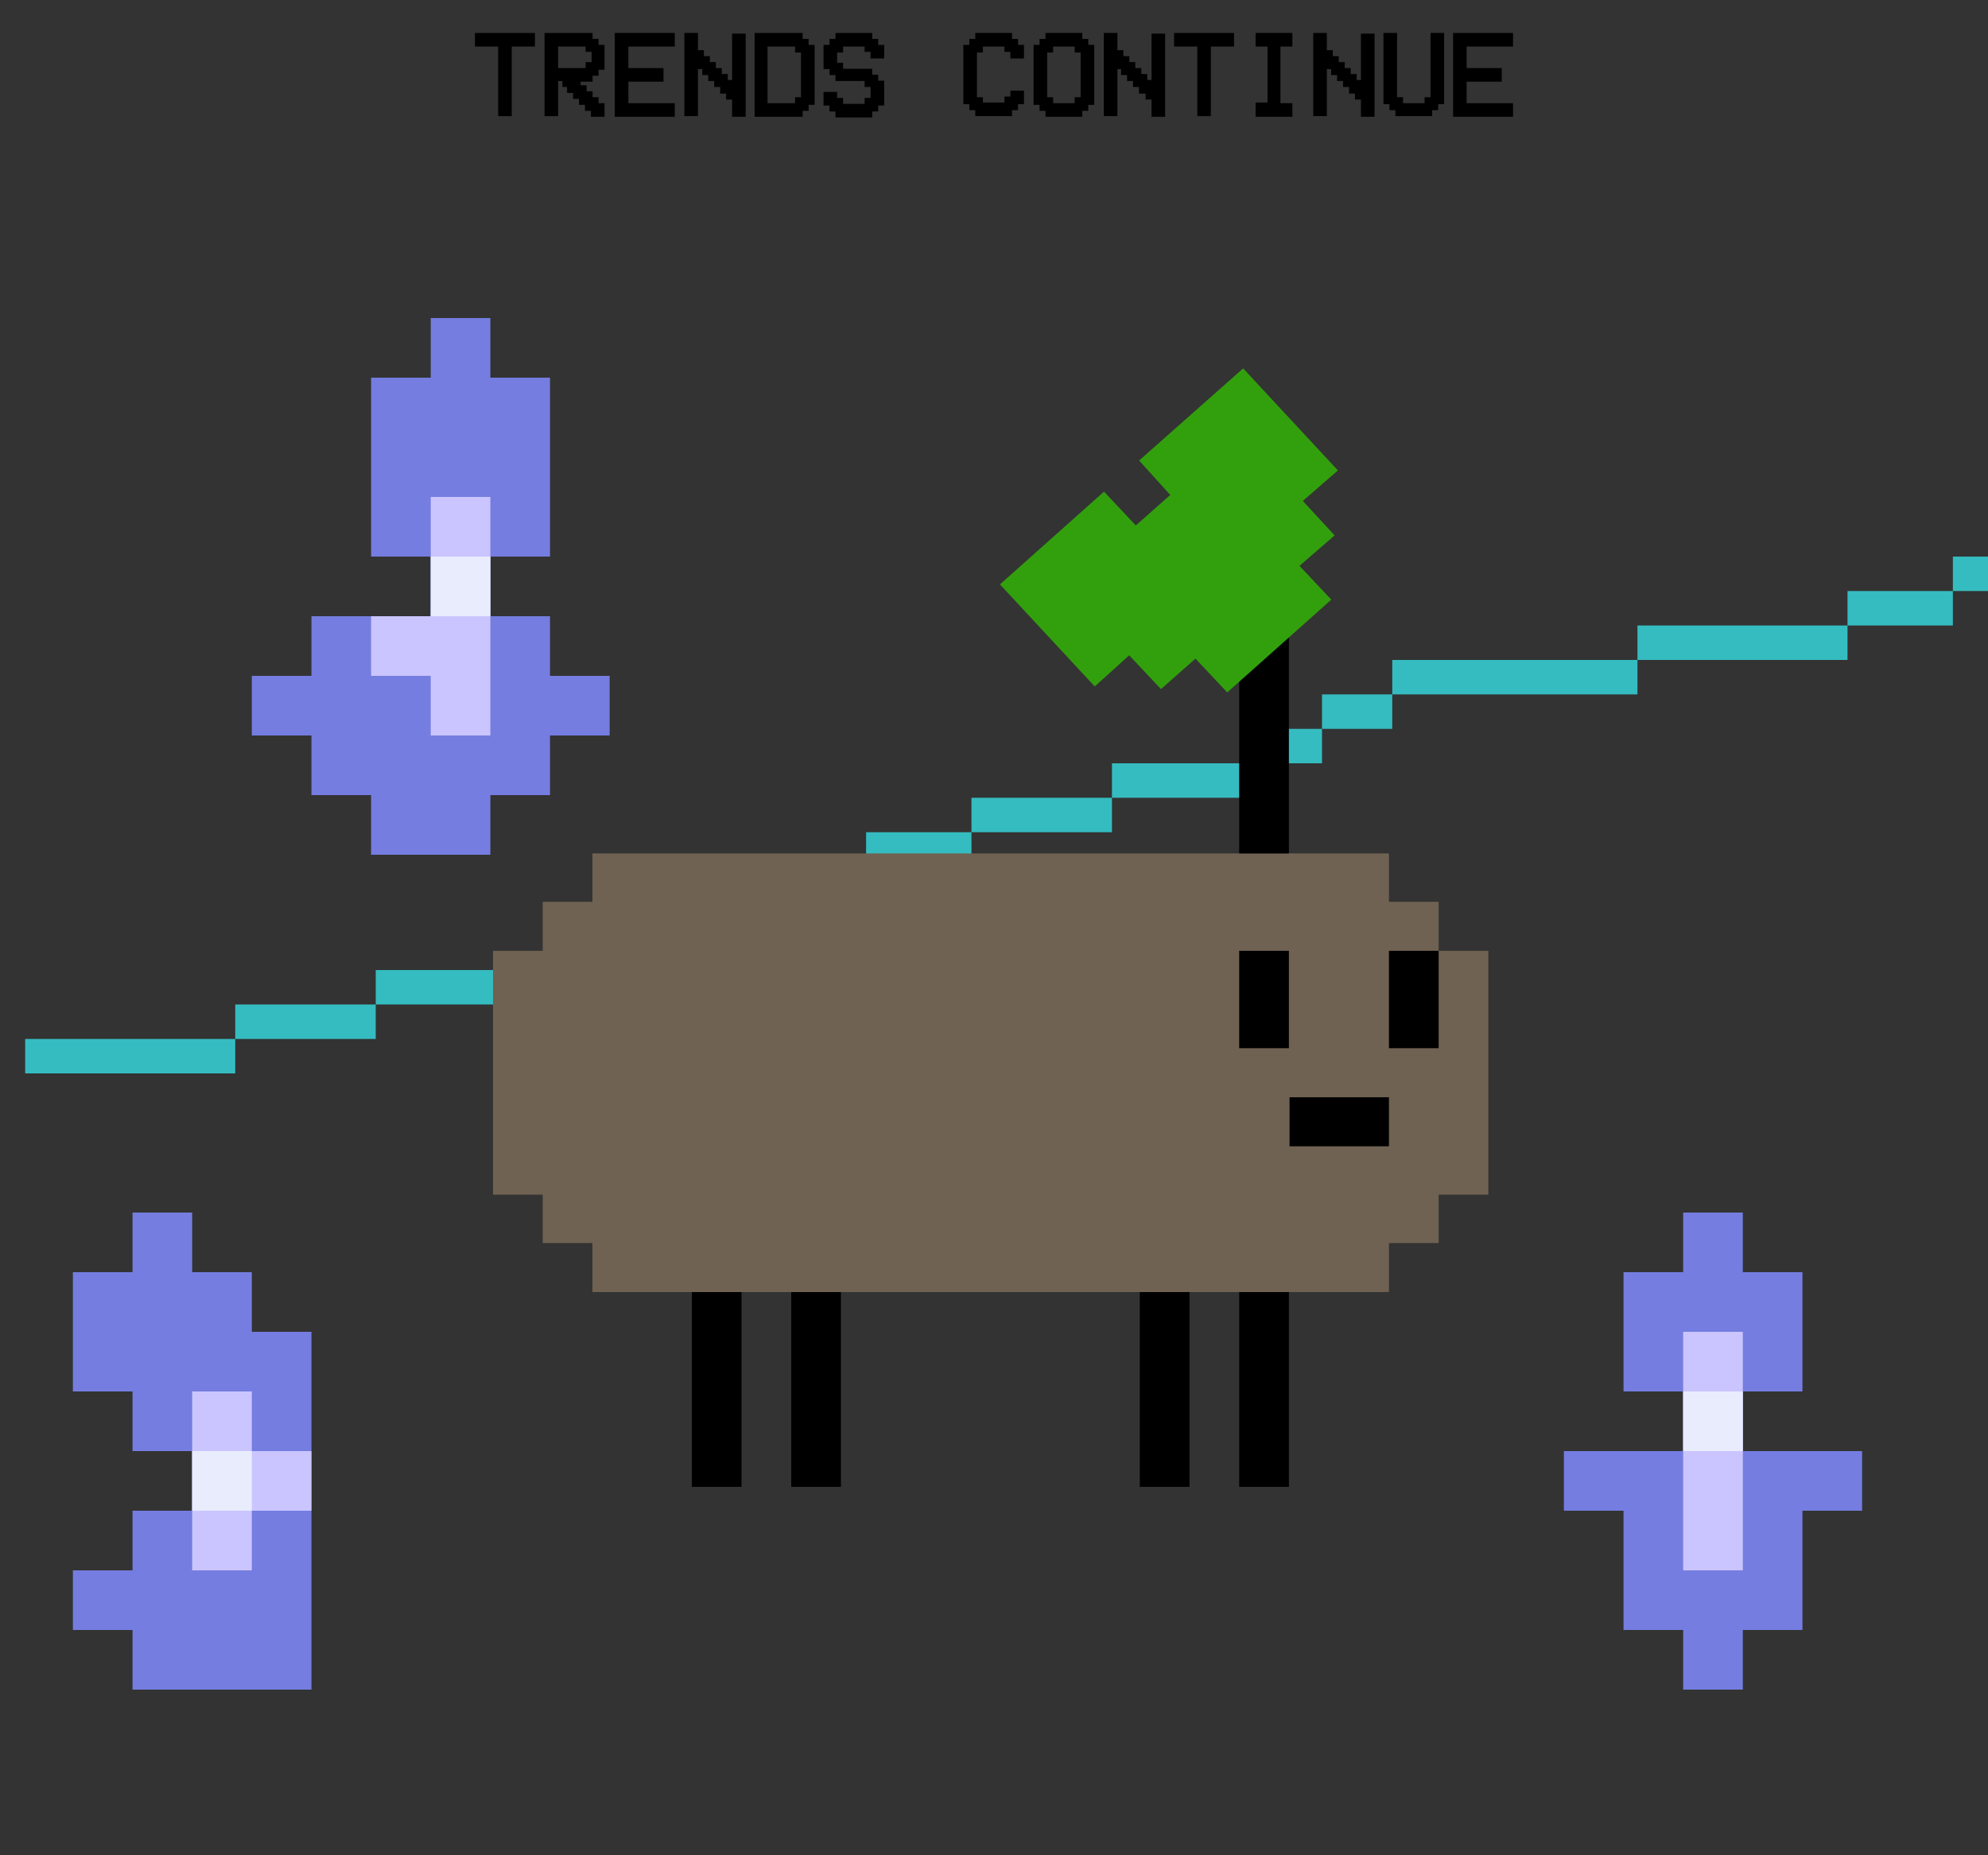 <?xml version="1.0" encoding="utf-8"?>
<!-- Generator: Adobe Illustrator 25.2.3, SVG Export Plug-In . SVG Version: 6.00 Build 0)  -->
<svg version="1.1" xmlns="http://www.w3.org/2000/svg" xmlns:xlink="http://www.w3.org/1999/xlink" x="0px" y="0px"
	 viewBox="0 0 300 280" style="enable-background:new 0 0 300 280;" xml:space="preserve">
<rect x="0" y="0" width="300" height="280" fill="#333333" stroke="none"/>
<style type="text/css">
	.st0{opacity:0.37;}
	.st1{opacity:0.49;}
	.st2{fill:none;stroke:#FCFFFF;stroke-miterlimit:10;}
	.st3{fill:#9E1F25;}
	.st4{fill:#CF232E;}
	.st5{fill:#F7A33B;}
	.st6{fill:#F5C032;}
	.st7{fill:#FFF6D1;}
	.st8{fill:#23763E;}
	.st9{fill:#03464F;}
	.st10{fill:#026385;}
	.st11{fill:#35BCC0;}
	.st12{fill:#018F9F;}
	.st13{fill:#A53A1C;}
	.st14{fill:#DF5330;}
	.st15{fill:#FF8039;}
	.st16{fill:#EE5E2F;}
	.st17{fill:#A51959;}
	.st18{fill:#C12573;}
	.st19{fill:#FF4DA6;}
	.st20{fill:#D2276E;}
	.st21{fill:#163A20;}
	.st22{fill:#1A5C31;}
	.st23{fill:#3E9B50;}
	.st24{fill:#41296D;}
	.st25{fill:#513C82;}
	.st26{fill:#775ABF;}
	.st27{fill:#614293;}
	.st28{fill:#6C0F13;}
	.st29{fill:#E8222E;}
	.st30{fill:#D27633;}
	.st31{fill:#DD8A34;}
	.st32{fill:#F3A634;}
	.st33{fill:none;stroke:#161616;stroke-miterlimit:10;}
	.st34{fill:#7F7973;}
	.st35{fill:#C0B5AA;}
	.st36{fill:#E4DED5;}
	.st37{fill:#514A43;}
	.st38{fill:#606161;}
	.st39{fill:#BEBFB9;}
	.st40{fill:#3A3A3A;}
	.st41{fill:#302C28;}
	.st42{fill:#161616;}
	.st43{fill:#E1E1DF;}
	.st44{fill:#757DE0;}
	.st45{fill:#CAC5FF;}
	.st46{fill:#E9ECFD;}
	.st47{fill:#FCB912;}
	.st48{fill:#FCF54D;}
	.st49{stroke:#000000;stroke-width:0.25;stroke-miterlimit:10;}
	.st50{fill:#FFDE01;}
	.st51{fill:#6F6252;}
	.st52{fill:#32A00D;}
</style>
<g id="layout">
</g>
<g id="Layer_3">
	<g>
		<rect x="3.8" y="156.8" class="st11" width="31.7" height="5.2"/>
		<polygon class="st11" points="72.6,146.4 67.3,146.4 56.7,146.4 56.7,151.6 67.3,151.6 72.6,151.6 88.4,151.6 93.7,151.6 
			93.7,146.4 88.4,146.4 		"/>
		<polygon class="st11" points="93.7,141.2 93.7,146.4 104.3,146.4 109.6,146.4 109.6,141.2 104.3,141.2 		"/>
		<rect x="109.6" y="136" class="st11" width="10.6" height="5.2"/>
		<polygon class="st11" points="35.5,151.6 35.5,156.8 46.1,156.8 56.7,156.8 56.7,151.6 46.1,151.6 		"/>
		<polygon class="st11" points="120.2,130.8 120.2,136 125.5,136 130.7,136 130.7,130.8 125.5,130.8 		"/>
		<polygon class="st11" points="130.7,125.6 130.7,130.8 141.3,130.8 146.6,130.8 146.6,125.6 141.3,125.6 		"/>
		<polygon class="st11" points="157.2,120.4 151.9,120.4 146.6,120.4 146.6,125.6 151.9,125.6 157.2,125.6 162.5,125.6 167.8,125.6 
			167.8,120.4 162.5,120.4 		"/>
		<polygon class="st11" points="167.8,115.2 167.8,120.4 183.6,120.4 188.9,120.4 188.9,115.2 183.6,115.2 		"/>
		<rect x="188.9" y="110" class="st11" width="10.6" height="5.2"/>
		<polygon class="st11" points="199.5,104.8 199.5,110 204.8,110 210.1,110 210.1,104.8 204.8,104.8 		"/>
		<rect x="210.1" y="99.6" class="st11" width="37" height="5.2"/>
		<rect x="294.7" y="84" class="st11" width="5.3" height="5.2"/>
		<polygon class="st11" points="284.1,89.2 278.8,89.2 278.8,94.4 284.1,94.4 289.4,94.4 294.7,94.4 294.7,89.2 289.4,89.2 		"/>
		<polygon class="st11" points="268.3,94.4 263,94.4 247.1,94.4 247.1,99.6 263,99.6 268.3,99.6 273.6,99.6 278.8,99.6 278.8,94.4 
			273.6,94.4 		"/>
	</g>
	<polygon class="st44" points="272,219 263,219 263,210 272,210 272,201 272,192 263,192 263,183 254,183 254,192 245,192 245,201 
		245,210 254,210 254,219 245,219 236,219 236,228 245,228 245,246 254,246 254,255 263,255 263,246 272,246 272,228 281,228 
		281,219 	"/>
	<polygon class="st44" points="83,102 83,93 74,93 74,84 83,84 83,75 83,57 74,57 74,48 65,48 65,57 56,57 56,66 56,84 65,84 65,93 
		47,93 47,102 38,102 38,111 47,111 47,120 56,120 56,129 74,129 74,120 83,120 83,111 92,111 92,102 	"/>
	<polygon class="st45" points="65,75 65,93 56,93 56,102 65,102 65,111 74,111 74,102 74,93 74,75 	"/>
	<rect x="65" y="84" class="st46" width="9" height="9"/>
	<polygon class="st45" points="263,210 263,201 254,201 254,210 254,210 254,219 254,219 254,237 263,237 263,219 263,219 263,210 	
		"/>
	<rect x="254" y="210" class="st46" width="9" height="9"/>
	<polygon class="st44" points="38,201 38,192 29,192 29,183 20,183 20,192 11,192 11,210 20,210 20,219 29,219 29,228 20,228 
		20,237 11,237 11,246 20,246 20,255 29,255 38,255 47,255 47,246 47,237 47,228 47,210 47,201 	"/>
	<polygon class="st45" points="47,219 38,219 38,210 29,210 29,219 29,228 29,237 38,237 38,228 47,228 	"/>
	<rect x="29" y="219" class="st46" width="9" height="9"/>
</g>
<g id="GUIDES">
	<g>
		<path class="st49" d="M75.3,6.9h-3.5V5.1h8.8v1.8h-3.5v10.5h-1.8V6.9z"/>
		<path class="st49" d="M85,12.1h-0.9v5.3h-1.8V5.1h7V6h0.9v0.9h0.9v3.5h-0.9v0.9h-0.9v0.9h-1.8V13h0.9v0.9h0.9v0.9h0.9v0.9h0.9v1.8
			h-1.8v-0.9h-0.9v-0.9h-0.9v-0.9h-0.9v-0.9h-0.9V13H85V12.1z M84.1,6.9v3.5h4.4V9.5h0.9V7.7h-0.9V6.9H84.1z"/>
		<path class="st49" d="M101.7,5.1v1.8h-7v3.5h5.3v1.8h-5.3v3.5h7v1.8h-8.8V5.1H101.7z"/>
		<path class="st49" d="M105.2,10.4v7h-1.8V5.1h1.8v2.6h0.9v0.9h0.9v0.9h0.9v0.9h0.9v0.9h0.9v0.9h0.9v-7h1.8v12.3h-1.8v-2.6h-0.9
			v-0.9h-0.9V13h-0.9v-0.9h-0.9v-0.9h-0.9v-0.9H105.2z"/>
		<path class="st49" d="M114,17.4V5.1h7V6h0.9v0.9h0.9v8.8h-0.9v0.9H121v0.9H114z M115.7,6.9v8.8h4.4v-0.9h0.9v-7h-0.9V6.9H115.7z"
			/>
		<path class="st49" d="M132.4,6.9h0.9v1.8h-1.8V7.7h-0.9V6.9h-3.5v0.9h-0.9v1.8h0.9v0.9h4.4v0.9h0.9v0.9h0.9v3.5h-0.9v0.9h-0.9v0.9
			h-5.3v-0.9h-0.9v-0.9h-0.9v-1.8h1.8v0.9h0.9v0.9h3.5v-0.9h0.9V13h-0.9v-0.9h-4.4v-0.9h-0.9v-0.9h-0.9V6.9h0.9V6h0.9V5.1h5.3V6h0.9
			V6.9z"/>
		<path class="st49" d="M148.2,15.6h3.5v-0.9h0.9v-0.9h1.8v1.8h-0.9v0.9h-0.9v0.9h-5.3v-0.9h-0.9v-0.9h-0.9V6.9h0.9V6h0.9V5.1h5.3V6
			h0.9v0.9h0.9v1.8h-1.8V7.7h-0.9V6.9h-3.5v0.9h-0.9v7h0.9V15.6z"/>
		<path class="st49" d="M157.9,6V5.1h5.3V6h0.9v0.9h0.9v8.8h-0.9v0.9h-0.9v0.9h-5.3v-0.9H157v-0.9h-0.9V6.9h0.9V6H157.9z M162.3,6.9
			h-3.5v0.9h-0.9v7h0.9v0.9h3.5v-0.9h0.9v-7h-0.9V6.9z"/>
		<path class="st49" d="M168.5,10.4v7h-1.8V5.1h1.8v2.6h0.9v0.9h0.9v0.9h0.9v0.9h0.9v0.9h0.9v0.9h0.9v-7h1.8v12.3h-1.8v-2.6h-0.9
			v-0.9H172V13h-0.9v-0.9h-0.9v-0.9h-0.9v-0.9H168.5z"/>
		<path class="st49" d="M180.8,6.9h-3.5V5.1h8.8v1.8h-3.5v10.5h-1.8V6.9z"/>
		<path class="st49" d="M189.6,17.4v-1.8h1.8V6.9h-1.8V5.1h5.3v1.8h-1.8v8.8h1.8v1.8H189.6z"/>
		<path class="st49" d="M200.1,10.4v7h-1.8V5.1h1.8v2.6h0.9v0.9h0.9v0.9h0.9v0.9h0.9v0.9h0.9v0.9h0.9v-7h1.8v12.3h-1.8v-2.6h-0.9
			v-0.9h-0.9V13h-0.9v-0.9h-0.9v-0.9H201v-0.9H200.1z"/>
		<path class="st49" d="M209.8,15.6h-0.9V5.1h1.8v9.7h0.9v0.9h3.5v-0.9h0.9V5.1h1.8v10.5h-0.9v0.9h-0.9v0.9h-5.3v-0.9h-0.9V15.6z"/>
		<path class="st49" d="M228.2,5.1v1.8h-7v3.5h5.3v1.8h-5.3v3.5h7v1.8h-8.8V5.1H228.2z"/>
	</g>
	<g>
		<polygon class="st51" points="224.6,143.5 217.1,143.5 217.1,136.1 209.6,136.1 209.6,128.8 89.4,128.8 89.4,136.1 81.9,136.1 
			81.9,143.5 74.4,143.5 74.4,180.3 81.9,180.3 81.9,187.6 89.4,187.6 89.4,195 209.6,195 209.6,187.6 217.1,187.6 217.1,180.3 
			224.6,180.3 		"/>
		<rect x="187" y="143.5" width="7.5" height="14.7"/>
		<rect x="209.6" y="143.5" width="7.5" height="14.7"/>
		<rect x="194.6" y="165.6" width="15" height="7.4"/>
		<rect x="104.4" y="195" width="7.5" height="29.4"/>
		<rect x="187" y="195" width="7.5" height="29.4"/>
		<rect x="172" y="195" width="7.5" height="29.4"/>
		<rect x="119.4" y="195" width="7.5" height="29.4"/>
		<rect x="187" y="92" width="7.5" height="36.8"/>
		<polygon class="st52" points="171.9,69.5 176.6,74.7 171.4,79.3 166.6,74.2 150.9,88.2 165.2,103.6 170.4,98.9 175.2,104 
			180.4,99.4 185.2,104.5 200.9,90.5 196.1,85.4 201.4,80.8 196.6,75.6 201.9,71 187.6,55.6 		"/>
	</g>
</g>
</svg>
